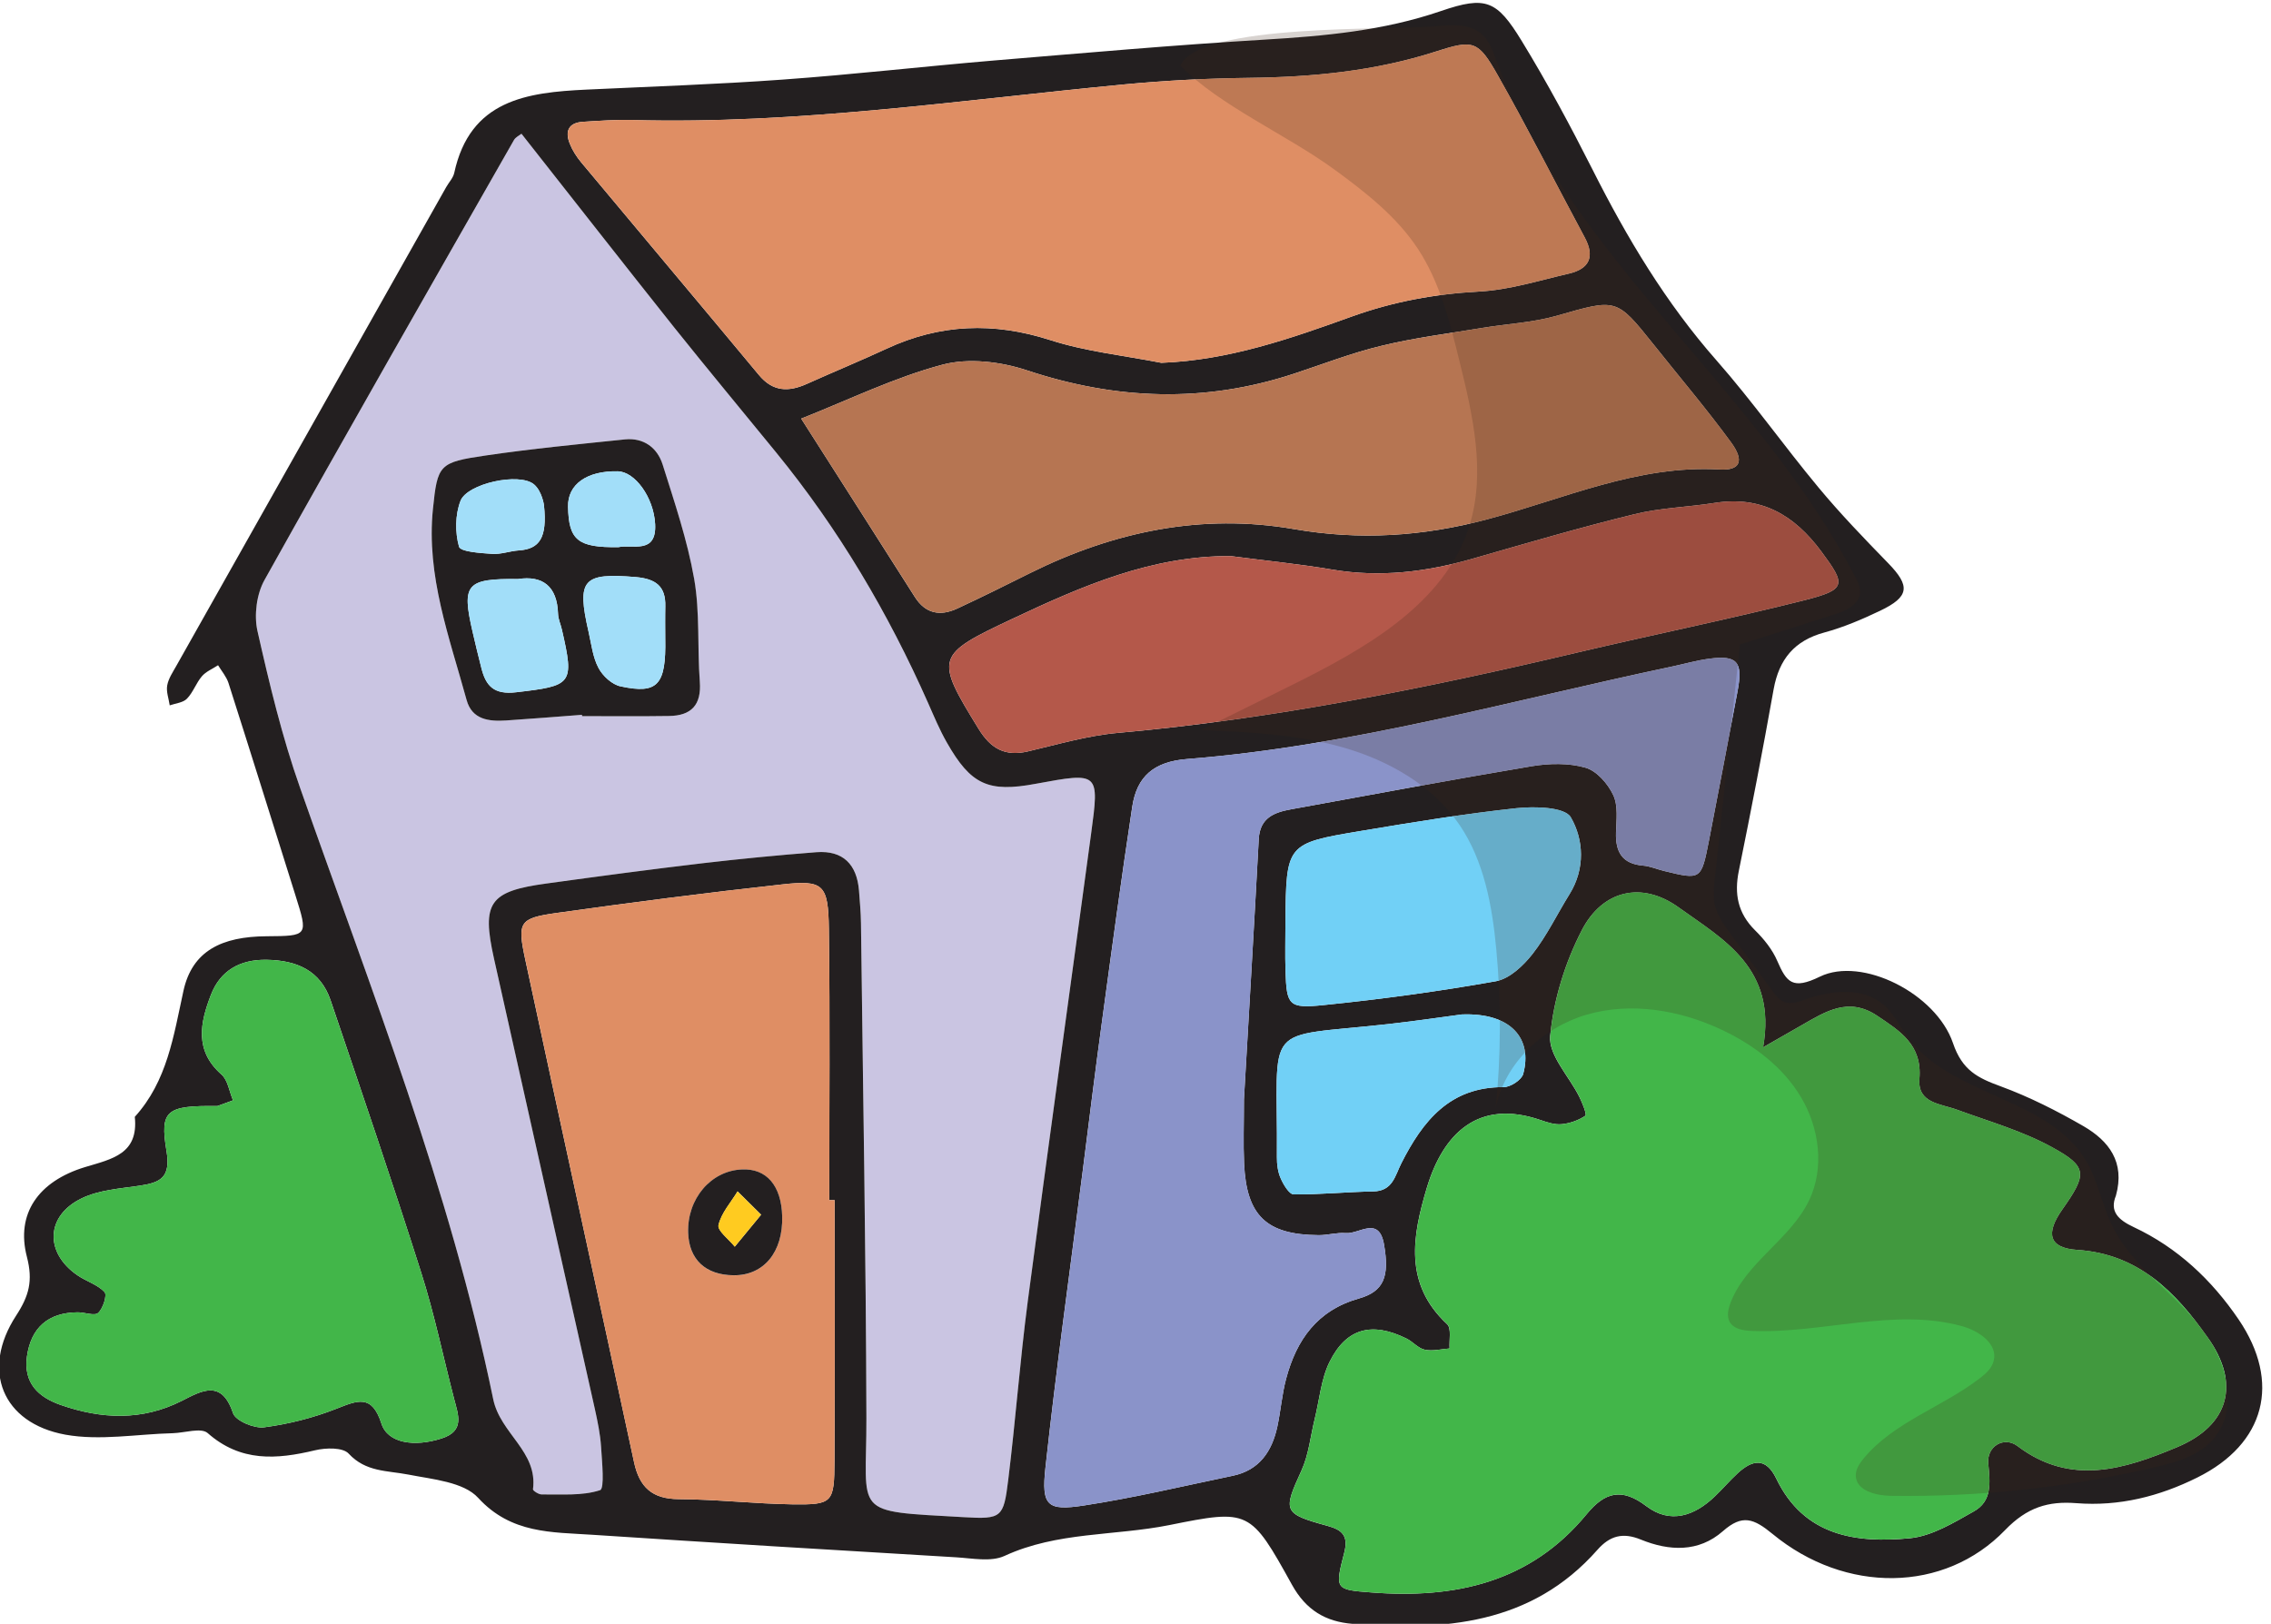 <?xml version="1.0" encoding="UTF-8" standalone="no"?>
<!DOCTYPE svg PUBLIC "-//W3C//DTD SVG 1.1//EN" "http://www.w3.org/Graphics/SVG/1.1/DTD/svg11.dtd">
<svg width="100%" height="100%" viewBox="0 0 172 123" version="1.1" xmlns="http://www.w3.org/2000/svg" xmlns:xlink="http://www.w3.org/1999/xlink" xml:space="preserve" xmlns:serif="http://www.serif.com/" style="fill-rule:evenodd;clip-rule:evenodd;stroke-linejoin:round;stroke-miterlimit:2;">
    <g transform="matrix(1,0,0,1,-14913,-16536.4)">
        <g transform="matrix(5.556,0,0,5.556,14527.5,14350.4)">
            <g transform="matrix(1,0,0,1,77.317,406.241)">
                <path d="M0,-3.047L0.001,-3.029C0.396,-3.029 0.792,-3.026 1.187,-3.031C1.489,-3.035 1.631,-3.179 1.606,-3.498C1.571,-3.966 1.609,-4.443 1.529,-4.901C1.437,-5.43 1.261,-5.945 1.099,-6.46C1.027,-6.69 0.841,-6.827 0.586,-6.802C-0.049,-6.736 -0.685,-6.675 -1.317,-6.582C-1.946,-6.489 -1.969,-6.461 -2.031,-5.853C-2.124,-4.943 -1.807,-4.102 -1.572,-3.249C-1.499,-2.981 -1.267,-2.955 -1.033,-2.97C-0.688,-2.993 -0.344,-3.022 0,-3.047M-0.824,-10.969C-0.115,-10.069 0.568,-9.195 1.258,-8.328C1.716,-7.755 2.185,-7.191 2.649,-6.622C3.499,-5.581 4.176,-4.435 4.719,-3.208C4.799,-3.027 4.875,-2.844 4.973,-2.672C5.302,-2.093 5.539,-1.985 6.188,-2.107C7.051,-2.266 7.055,-2.266 6.941,-1.426C6.654,0.7 6.357,2.826 6.078,4.954C5.971,5.762 5.911,6.576 5.811,7.386C5.748,7.898 5.723,7.922 5.207,7.892C3.658,7.804 3.882,7.876 3.878,6.541C3.872,4.292 3.832,2.043 3.804,-0.207C3.802,-0.356 3.789,-0.503 3.777,-0.651C3.748,-1.007 3.561,-1.201 3.197,-1.174C2.681,-1.134 2.164,-1.084 1.649,-1.024C0.937,-0.94 0.227,-0.845 -0.483,-0.747C-1.262,-0.641 -1.369,-0.488 -1.199,0.275C-0.742,2.324 -0.28,4.372 0.177,6.42C0.214,6.589 0.25,6.76 0.261,6.932C0.274,7.138 0.311,7.504 0.248,7.524C0.002,7.604 -0.279,7.578 -0.548,7.582C-0.589,7.583 -0.669,7.531 -0.667,7.512C-0.599,6.996 -1.112,6.754 -1.209,6.284C-1.798,3.418 -2.874,0.701 -3.841,-2.049C-4.086,-2.745 -4.26,-3.469 -4.422,-4.191C-4.471,-4.405 -4.435,-4.691 -4.328,-4.883C-3.207,-6.891 -2.064,-8.886 -0.926,-10.884C-0.903,-10.923 -0.853,-10.946 -0.824,-10.969" style="fill:rgb(202,197,226);fill-rule:nonzero;"/>
            </g>
        </g>
        <g transform="matrix(5.556,0,0,5.556,14527.5,14350.4)">
            <g transform="matrix(1,0,0,1,89.31,401.795)">
                <path d="M0,5.484C-0.208,5.511 -0.599,5.57 -0.99,5.614C-2.752,5.81 -2.504,5.551 -2.519,7.432C-2.52,7.529 -2.506,7.633 -2.467,7.72C-2.43,7.805 -2.352,7.936 -2.291,7.937C-1.93,7.941 -1.568,7.903 -1.207,7.897C-0.94,7.893 -0.909,7.683 -0.823,7.513C-0.531,6.937 -0.162,6.47 0.571,6.475C0.663,6.476 0.816,6.377 0.838,6.296C0.969,5.814 0.673,5.458 0,5.484M-2.403,4.224C-2.403,4.446 -2.409,4.669 -2.402,4.891C-2.386,5.36 -2.362,5.406 -1.879,5.356C-1.094,5.276 -0.31,5.17 0.467,5.031C0.652,4.998 0.841,4.819 0.966,4.659C1.162,4.409 1.301,4.116 1.47,3.844C1.687,3.496 1.663,3.098 1.487,2.796C1.405,2.655 0.996,2.645 0.745,2.672C0.034,2.749 -0.673,2.865 -1.379,2.983C-2.394,3.153 -2.392,3.16 -2.403,4.224M-3.149,-0.765C-4.227,-0.771 -5.175,-0.357 -6.118,0.087C-7.175,0.584 -7.186,0.615 -6.586,1.59C-6.42,1.86 -6.226,1.97 -5.915,1.898C-5.506,1.802 -5.099,1.682 -4.684,1.645C-2.565,1.456 -0.487,1.038 1.579,0.549C2.61,0.306 3.648,0.095 4.675,-0.164C5.249,-0.31 5.237,-0.376 4.902,-0.828C4.531,-1.328 4.082,-1.59 3.447,-1.49C3.083,-1.432 2.709,-1.424 2.354,-1.336C1.612,-1.155 0.878,-0.939 0.143,-0.728C-0.482,-0.549 -1.109,-0.471 -1.758,-0.58C-2.219,-0.658 -2.686,-0.704 -3.149,-0.765M-16.963,6.733C-17.656,6.725 -17.749,6.787 -17.656,7.345C-17.595,7.708 -17.739,7.777 -18.024,7.819C-18.29,7.858 -18.575,7.877 -18.81,7.99C-19.304,8.227 -19.319,8.732 -18.87,9.04C-18.75,9.123 -18.595,9.167 -18.5,9.269C-18.463,9.309 -18.521,9.493 -18.587,9.553C-18.637,9.598 -18.771,9.544 -18.867,9.545C-19.27,9.548 -19.503,9.755 -19.558,10.146C-19.608,10.508 -19.405,10.701 -19.098,10.808C-18.542,11.002 -17.99,11.027 -17.445,10.751C-17.178,10.615 -16.904,10.454 -16.749,10.92C-16.714,11.024 -16.462,11.13 -16.327,11.113C-15.992,11.069 -15.655,10.984 -15.341,10.86C-15.053,10.747 -14.856,10.656 -14.726,11.062C-14.639,11.333 -14.274,11.383 -13.907,11.265C-13.586,11.163 -13.679,10.943 -13.735,10.726C-13.884,10.153 -14.003,9.571 -14.183,9.007C-14.578,7.763 -15,6.527 -15.419,5.291C-15.558,4.884 -15.88,4.746 -16.291,4.739C-16.657,4.733 -16.923,4.888 -17.05,5.216C-17.195,5.591 -17.28,5.975 -16.906,6.303C-16.819,6.38 -16.8,6.536 -16.749,6.655C-16.856,6.694 -16.964,6.734 -16.963,6.733M-8.548,8.016L-8.622,8.016C-8.622,6.783 -8.61,5.549 -8.627,4.316C-8.635,3.71 -8.701,3.649 -9.261,3.711C-10.29,3.824 -11.317,3.957 -12.343,4.101C-12.846,4.172 -12.875,4.224 -12.767,4.729C-12.276,7.017 -11.774,9.302 -11.282,11.59C-11.209,11.929 -11.036,12.09 -10.674,12.092C-10.157,12.095 -9.64,12.155 -9.122,12.163C-8.574,12.17 -8.553,12.142 -8.55,11.569C-8.544,10.384 -8.548,9.201 -8.548,8.016M-9.004,-2.639C-8.459,-1.785 -7.956,-0.997 -7.455,-0.208C-7.309,0.022 -7.109,0.057 -6.879,-0.049C-6.543,-0.205 -6.211,-0.37 -5.879,-0.536C-4.742,-1.1 -3.544,-1.351 -2.287,-1.133C-1.391,-0.978 -0.534,-1.032 0.346,-1.266C1.388,-1.543 2.395,-2.01 3.516,-1.946C3.797,-1.929 3.857,-2.063 3.671,-2.316C3.336,-2.774 2.968,-3.207 2.614,-3.652C2.106,-4.288 2.11,-4.275 1.294,-4.041C0.967,-3.948 0.618,-3.932 0.28,-3.876C-0.179,-3.799 -0.642,-3.742 -1.093,-3.632C-1.5,-3.535 -1.893,-3.381 -2.292,-3.25C-3.508,-2.85 -4.71,-2.894 -5.925,-3.297C-6.282,-3.416 -6.722,-3.469 -7.077,-3.375C-7.732,-3.201 -8.354,-2.896 -9.004,-2.639M-2.969,6.643C-2.903,5.499 -2.831,4.297 -2.767,3.093C-2.751,2.801 -2.555,2.729 -2.326,2.687C-1.233,2.488 -0.142,2.284 0.953,2.1C1.193,2.06 1.458,2.054 1.687,2.12C1.841,2.164 1.994,2.34 2.066,2.495C2.134,2.64 2.108,2.835 2.103,3.006C2.095,3.27 2.188,3.431 2.471,3.455C2.568,3.463 2.662,3.505 2.758,3.528C3.261,3.651 3.265,3.651 3.37,3.117C3.502,2.439 3.63,1.76 3.759,1.082C3.836,0.677 3.759,0.583 3.373,0.634C3.202,0.657 3.035,0.705 2.866,0.741C0.67,1.204 -1.498,1.825 -3.746,2.002C-4.198,2.038 -4.428,2.24 -4.491,2.65C-4.639,3.624 -4.771,4.599 -4.903,5.575C-4.997,6.259 -5.081,6.944 -5.168,7.629C-5.34,8.974 -5.528,10.318 -5.675,11.667C-5.731,12.184 -5.65,12.255 -5.153,12.179C-4.471,12.075 -3.797,11.914 -3.12,11.773C-2.76,11.698 -2.587,11.442 -2.514,11.105C-2.467,10.888 -2.451,10.665 -2.394,10.451C-2.252,9.92 -1.97,9.518 -1.403,9.357C-1.06,9.26 -0.984,9.057 -1.059,8.623C-1.127,8.222 -1.399,8.482 -1.582,8.465C-1.703,8.455 -1.827,8.494 -1.95,8.493C-2.662,8.488 -2.934,8.229 -2.967,7.517C-2.979,7.246 -2.969,6.973 -2.969,6.643M-4.095,-3.4C-3.176,-3.435 -2.334,-3.73 -1.499,-4.031C-0.935,-4.234 -0.365,-4.339 0.234,-4.371C0.646,-4.393 1.054,-4.522 1.46,-4.616C1.736,-4.68 1.819,-4.843 1.677,-5.108C1.28,-5.846 0.902,-6.596 0.488,-7.326C0.224,-7.791 0.16,-7.809 -0.346,-7.646C-1.178,-7.377 -2.031,-7.295 -2.899,-7.285C-3.466,-7.278 -4.034,-7.249 -4.598,-7.196C-6.833,-6.983 -9.058,-6.648 -11.312,-6.71C-11.533,-6.716 -11.756,-6.7 -11.978,-6.686C-12.178,-6.674 -12.227,-6.555 -12.158,-6.386C-12.122,-6.295 -12.066,-6.209 -12.004,-6.134C-11.198,-5.167 -10.387,-4.205 -9.583,-3.237C-9.391,-3.003 -9.176,-3 -8.924,-3.114C-8.564,-3.276 -8.199,-3.426 -7.841,-3.592C-7.112,-3.931 -6.381,-3.958 -5.61,-3.71C-5.123,-3.553 -4.601,-3.499 -4.095,-3.4M4.108,5.932C4.3,4.852 3.563,4.46 2.956,4.024C2.454,3.663 1.919,3.79 1.637,4.336C1.409,4.777 1.251,5.286 1.206,5.778C1.182,6.041 1.466,6.329 1.604,6.609C1.646,6.692 1.708,6.849 1.686,6.865C1.594,6.927 1.476,6.969 1.364,6.98C1.27,6.99 1.167,6.956 1.075,6.924C0.23,6.633 -0.252,7.102 -0.476,7.849C-0.672,8.505 -0.791,9.156 -0.199,9.707C-0.137,9.763 -0.174,9.925 -0.165,10.038C-0.278,10.046 -0.396,10.078 -0.503,10.055C-0.593,10.037 -0.666,9.945 -0.754,9.902C-1.223,9.671 -1.572,9.759 -1.801,10.22C-1.918,10.456 -1.939,10.738 -2.004,10.999C-2.062,11.234 -2.085,11.484 -2.184,11.701C-2.438,12.258 -2.438,12.29 -1.828,12.457C-1.625,12.512 -1.542,12.596 -1.602,12.824C-1.732,13.324 -1.722,13.327 -1.233,13.364C-0.092,13.453 0.937,13.229 1.703,12.297C1.95,11.997 2.181,11.932 2.517,12.188C2.843,12.435 3.172,12.322 3.451,12.054C3.558,11.952 3.654,11.838 3.763,11.738C3.964,11.553 4.147,11.52 4.288,11.812C4.665,12.595 5.372,12.696 6.111,12.625C6.411,12.595 6.706,12.414 6.979,12.26C7.231,12.12 7.204,11.873 7.178,11.608C7.154,11.37 7.395,11.231 7.577,11.369C8.304,11.92 9.041,11.681 9.748,11.385C10.466,11.086 10.616,10.517 10.168,9.887C9.734,9.275 9.231,8.749 8.391,8.694C8.002,8.669 7.956,8.47 8.187,8.143C8.525,7.663 8.536,7.562 8.05,7.296C7.646,7.073 7.189,6.943 6.752,6.783C6.527,6.7 6.211,6.696 6.239,6.361C6.278,5.898 5.977,5.712 5.663,5.502C5.274,5.241 4.96,5.444 4.636,5.63C4.51,5.702 4.384,5.774 4.108,5.932M-12.817,-6.523C-12.846,-6.5 -12.896,-6.477 -12.919,-6.438C-14.058,-4.44 -15.2,-2.445 -16.321,-0.437C-16.428,-0.245 -16.464,0.041 -16.416,0.255C-16.253,0.977 -16.08,1.701 -15.834,2.397C-14.867,5.147 -13.792,7.864 -13.202,10.73C-13.105,11.2 -12.592,11.442 -12.66,11.958C-12.662,11.977 -12.582,12.029 -12.541,12.028C-12.272,12.024 -11.991,12.05 -11.746,11.97C-11.682,11.95 -11.719,11.584 -11.732,11.378C-11.743,11.206 -11.779,11.035 -11.816,10.866C-12.273,8.818 -12.735,6.77 -13.192,4.721C-13.362,3.958 -13.255,3.805 -12.477,3.699C-11.767,3.601 -11.056,3.506 -10.344,3.422C-9.829,3.362 -9.313,3.312 -8.796,3.272C-8.433,3.245 -8.245,3.439 -8.216,3.795C-8.205,3.943 -8.191,4.09 -8.189,4.239C-8.162,6.489 -8.121,8.738 -8.115,10.987C-8.111,12.322 -8.335,12.25 -6.787,12.338C-6.27,12.368 -6.245,12.344 -6.182,11.832C-6.082,11.022 -6.022,10.208 -5.916,9.4C-5.636,7.272 -5.339,5.146 -5.052,3.02C-4.938,2.18 -4.942,2.18 -5.805,2.339C-6.454,2.461 -6.691,2.353 -7.02,1.774C-7.118,1.602 -7.194,1.419 -7.274,1.238C-7.817,0.011 -8.494,-1.135 -9.344,-2.176C-9.808,-2.745 -10.277,-3.309 -10.735,-3.882C-11.425,-4.749 -12.108,-5.623 -12.817,-6.523M8.918,7.954C8.829,8.172 8.952,8.285 9.16,8.383C9.757,8.663 10.223,9.102 10.591,9.643C11.173,10.501 10.953,11.338 10.028,11.797C9.51,12.055 8.962,12.193 8.379,12.147C7.995,12.117 7.707,12.203 7.407,12.514C6.579,13.373 5.229,13.383 4.239,12.568C3.979,12.354 3.825,12.296 3.56,12.529C3.229,12.82 2.828,12.801 2.441,12.643C2.197,12.543 2.02,12.59 1.85,12.783C0.947,13.807 -0.246,13.89 -1.489,13.792C-1.854,13.763 -2.122,13.606 -2.314,13.259C-2.88,12.237 -2.897,12.226 -3.987,12.446C-4.733,12.595 -5.515,12.535 -6.232,12.866C-6.417,12.951 -6.672,12.898 -6.893,12.885C-8.545,12.787 -10.197,12.687 -11.849,12.578C-12.403,12.541 -12.957,12.566 -13.407,12.075C-13.605,11.857 -14.029,11.822 -14.36,11.757C-14.649,11.701 -14.939,11.724 -15.173,11.471C-15.252,11.385 -15.485,11.391 -15.631,11.426C-16.157,11.552 -16.645,11.588 -17.095,11.191C-17.184,11.114 -17.407,11.188 -17.568,11.193C-18.058,11.205 -18.562,11.298 -19.035,11.213C-19.897,11.055 -20.187,10.33 -19.707,9.592C-19.529,9.319 -19.474,9.116 -19.559,8.788C-19.711,8.202 -19.405,7.759 -18.766,7.565C-18.397,7.454 -18.035,7.387 -18.088,6.88C-17.646,6.392 -17.56,5.78 -17.425,5.163C-17.306,4.617 -16.903,4.422 -16.293,4.418C-15.724,4.414 -15.724,4.414 -15.898,3.861C-16.202,2.895 -16.503,1.929 -16.811,0.965C-16.839,0.879 -16.904,0.803 -16.953,0.723C-17.027,0.772 -17.117,0.808 -17.173,0.873C-17.252,0.965 -17.293,1.093 -17.377,1.179C-17.43,1.234 -17.532,1.242 -17.612,1.27C-17.625,1.178 -17.662,1.084 -17.646,0.997C-17.629,0.903 -17.569,0.816 -17.521,0.73C-16.296,-1.445 -15.07,-3.62 -13.844,-5.794C-13.808,-5.859 -13.75,-5.918 -13.734,-5.987C-13.519,-6.984 -12.746,-7.087 -11.927,-7.125C-11.038,-7.167 -10.148,-7.197 -9.261,-7.261C-8.3,-7.33 -7.343,-7.44 -6.384,-7.521C-5.152,-7.623 -3.921,-7.733 -2.688,-7.806C-1.87,-7.855 -1.067,-7.927 -0.283,-8.196C0.33,-8.406 0.479,-8.343 0.818,-7.788C1.166,-7.219 1.482,-6.63 1.783,-6.035C2.252,-5.104 2.781,-4.219 3.475,-3.431C3.963,-2.876 4.391,-2.269 4.863,-1.701C5.162,-1.341 5.487,-1.004 5.813,-0.669C6.117,-0.357 6.105,-0.211 5.702,-0.019C5.457,0.098 5.204,0.206 4.942,0.277C4.534,0.388 4.326,0.642 4.252,1.051C4.105,1.878 3.945,2.702 3.778,3.524C3.713,3.84 3.763,4.103 3.999,4.337C4.121,4.457 4.235,4.599 4.302,4.755C4.429,5.048 4.511,5.15 4.882,4.969C5.455,4.689 6.467,5.198 6.697,5.875C6.823,6.247 7.035,6.35 7.347,6.464C7.739,6.608 8.117,6.8 8.479,7.009C8.818,7.207 9.046,7.494 8.918,7.954" style="fill:rgb(35,31,32);fill-rule:nonzero;"/>
            </g>
        </g>
        <g transform="matrix(5.556,0,0,5.556,14527.5,14350.4)">
            <g transform="matrix(1,0,0,1,93.419,412.978)">
                <path d="M0,-5.251C0.276,-5.409 0.402,-5.481 0.528,-5.554C0.852,-5.739 1.166,-5.942 1.554,-5.682C1.869,-5.472 2.169,-5.285 2.131,-4.822C2.103,-4.487 2.418,-4.483 2.644,-4.4C3.081,-4.24 3.538,-4.11 3.942,-3.888C4.427,-3.621 4.417,-3.521 4.078,-3.04C3.848,-2.713 3.894,-2.515 4.282,-2.489C5.123,-2.435 5.625,-1.908 6.06,-1.296C6.507,-0.666 6.357,-0.098 5.639,0.202C4.933,0.498 4.195,0.736 3.468,0.186C3.286,0.048 3.046,0.186 3.069,0.425C3.095,0.689 3.123,0.936 2.871,1.077C2.597,1.23 2.302,1.412 2.003,1.441C1.264,1.513 0.557,1.412 0.18,0.629C0.039,0.337 -0.144,0.37 -0.345,0.555C-0.454,0.655 -0.55,0.769 -0.657,0.871C-0.936,1.139 -1.266,1.252 -1.591,1.005C-1.928,0.749 -2.158,0.813 -2.405,1.114C-3.171,2.046 -4.201,2.27 -5.342,2.181C-5.83,2.144 -5.841,2.141 -5.71,1.641C-5.65,1.413 -5.733,1.329 -5.937,1.273C-6.546,1.106 -6.547,1.075 -6.292,0.518C-6.194,0.301 -6.17,0.051 -6.112,-0.185C-6.048,-0.445 -6.026,-0.728 -5.91,-0.963C-5.681,-1.424 -5.331,-1.512 -4.862,-1.281C-4.774,-1.238 -4.702,-1.147 -4.612,-1.128C-4.505,-1.105 -4.386,-1.137 -4.273,-1.146C-4.282,-1.258 -4.246,-1.42 -4.307,-1.477C-4.899,-2.027 -4.78,-2.679 -4.584,-3.334C-4.361,-4.081 -3.878,-4.55 -3.034,-4.259C-2.941,-4.228 -2.838,-4.193 -2.745,-4.203C-2.632,-4.214 -2.514,-4.256 -2.423,-4.318C-2.4,-4.334 -2.463,-4.491 -2.504,-4.574C-2.642,-4.855 -2.926,-5.143 -2.902,-5.405C-2.857,-5.897 -2.7,-6.406 -2.471,-6.848C-2.189,-7.394 -1.655,-7.521 -1.152,-7.159C-0.546,-6.724 0.192,-6.331 0,-5.251" style="fill:rgb(66,182,73);fill-rule:nonzero;"/>
            </g>
        </g>
        <g transform="matrix(5.556,0,0,5.556,14527.5,14350.4)">
            <g transform="matrix(1,0,0,1,85.216,394.385)">
                <path d="M0,4.01C-0.506,3.91 -1.028,3.857 -1.516,3.699C-2.287,3.451 -3.017,3.479 -3.746,3.818C-4.104,3.984 -4.47,4.134 -4.83,4.296C-5.081,4.409 -5.296,4.406 -5.489,4.173C-6.292,3.204 -7.104,2.242 -7.909,1.276C-7.972,1.2 -8.027,1.114 -8.063,1.024C-8.132,0.855 -8.083,0.736 -7.883,0.724C-7.661,0.71 -7.438,0.694 -7.217,0.699C-4.963,0.762 -2.738,0.427 -0.503,0.214C0.061,0.16 0.629,0.132 1.195,0.125C2.064,0.114 2.917,0.032 3.749,-0.236C4.254,-0.399 4.318,-0.382 4.583,0.084C4.997,0.814 5.375,1.564 5.772,2.302C5.914,2.567 5.831,2.73 5.555,2.794C5.148,2.888 4.741,3.017 4.329,3.038C3.73,3.071 3.16,3.176 2.596,3.379C1.761,3.68 0.919,3.975 0,4.01" style="fill:rgb(223,142,100);fill-rule:nonzero;"/>
            </g>
        </g>
        <g transform="matrix(5.556,0,0,5.556,14527.5,14350.4)">
            <g transform="matrix(1,0,0,1,86.342,407.989)">
                <path d="M0,0.449C0,0.779 -0.01,1.052 0.002,1.323C0.035,2.035 0.307,2.294 1.019,2.299C1.142,2.3 1.266,2.261 1.387,2.271C1.569,2.288 1.841,2.028 1.91,2.428C1.985,2.863 1.909,3.066 1.566,3.163C0.999,3.324 0.716,3.725 0.575,4.257C0.518,4.47 0.501,4.694 0.455,4.911C0.382,5.248 0.209,5.504 -0.151,5.579C-0.828,5.72 -1.502,5.881 -2.184,5.985C-2.681,6.061 -2.762,5.99 -2.706,5.472C-2.559,4.124 -2.371,2.78 -2.199,1.434C-2.112,0.75 -2.028,0.065 -1.935,-0.619C-1.802,-1.595 -1.67,-2.571 -1.522,-3.544C-1.459,-3.954 -1.229,-4.156 -0.777,-4.193C1.471,-4.369 3.639,-4.99 5.834,-5.453C6.003,-5.489 6.171,-5.537 6.341,-5.56C6.728,-5.612 6.805,-5.517 6.728,-5.113C6.599,-4.434 6.471,-3.755 6.338,-3.077C6.233,-2.543 6.23,-2.543 5.727,-2.666C5.631,-2.69 5.537,-2.732 5.44,-2.739C5.157,-2.763 5.064,-2.924 5.072,-3.188C5.077,-3.36 5.103,-3.554 5.035,-3.699C4.962,-3.854 4.81,-4.03 4.656,-4.074C4.427,-4.14 4.162,-4.134 3.922,-4.094C2.827,-3.91 1.735,-3.706 0.643,-3.507C0.414,-3.465 0.217,-3.393 0.202,-3.101C0.138,-1.898 0.066,-0.696 0,0.449" style="fill:rgb(138,147,201);fill-rule:nonzero;"/>
            </g>
        </g>
        <g transform="matrix(5.556,0,0,5.556,14527.5,14350.4)">
            <g transform="matrix(1,0,0,1,80.306,400.203)">
                <path d="M0,-1.047C0.65,-1.304 1.272,-1.609 1.928,-1.783C2.283,-1.877 2.722,-1.824 3.079,-1.705C4.294,-1.302 5.496,-1.258 6.713,-1.658C7.111,-1.789 7.504,-1.943 7.911,-2.04C8.362,-2.15 8.826,-2.207 9.284,-2.284C9.623,-2.34 9.971,-2.356 10.298,-2.449C11.114,-2.683 11.11,-2.696 11.618,-2.06C11.973,-1.615 12.34,-1.182 12.676,-0.724C12.861,-0.471 12.802,-0.337 12.52,-0.354C11.399,-0.418 10.393,0.049 9.351,0.326C8.47,0.56 7.614,0.614 6.718,0.459C5.46,0.241 4.262,0.492 3.125,1.057C2.793,1.222 2.461,1.387 2.125,1.543C1.896,1.649 1.696,1.614 1.55,1.384C1.049,0.595 0.545,-0.193 0,-1.047" style="fill:rgb(182,117,82);fill-rule:nonzero;"/>
            </g>
        </g>
        <g transform="matrix(5.556,0,0,5.556,14527.5,14350.4)">
            <g transform="matrix(1,0,0,1,80.047,409.377)">
                <path d="M0,0.655C-0.011,0.237 -0.213,0.001 -0.548,0.015C-0.972,0.033 -1.297,0.416 -1.282,0.879C-1.27,1.245 -1.044,1.456 -0.661,1.459C-0.25,1.462 0.013,1.141 0,0.655M0.715,0.434C0.715,1.619 0.719,2.802 0.713,3.987C0.711,4.56 0.689,4.588 0.142,4.581C-0.376,4.573 -0.893,4.513 -1.41,4.51C-1.772,4.509 -1.945,4.347 -2.019,4.009C-2.511,1.72 -3.012,-0.565 -3.503,-2.853C-3.612,-3.358 -3.582,-3.409 -3.079,-3.481C-2.054,-3.625 -1.026,-3.758 0.003,-3.871C0.562,-3.933 0.628,-3.872 0.637,-3.266C0.653,-2.033 0.642,-0.799 0.642,0.434L0.715,0.434Z" style="fill:rgb(223,142,100);fill-rule:nonzero;"/>
            </g>
        </g>
        <g transform="matrix(5.556,0,0,5.556,14527.5,14350.4)">
            <g transform="matrix(1,0,0,1,72.347,411.178)">
                <path d="M0,-2.65C-0.001,-2.649 0.106,-2.689 0.214,-2.728C0.163,-2.847 0.144,-3.003 0.057,-3.08C-0.317,-3.408 -0.232,-3.792 -0.087,-4.167C0.04,-4.495 0.306,-4.65 0.672,-4.644C1.083,-4.637 1.405,-4.499 1.543,-4.092C1.963,-2.856 2.385,-1.62 2.78,-0.376C2.959,0.188 3.079,0.77 3.228,1.343C3.284,1.56 3.376,1.78 3.056,1.882C2.689,2 2.324,1.95 2.237,1.679C2.106,1.273 1.91,1.364 1.622,1.477C1.308,1.601 0.971,1.686 0.636,1.73C0.5,1.747 0.249,1.641 0.214,1.537C0.059,1.071 -0.215,1.232 -0.482,1.368C-1.027,1.644 -1.579,1.619 -2.135,1.425C-2.442,1.318 -2.646,1.125 -2.595,0.763C-2.54,0.371 -2.307,0.165 -1.904,0.162C-1.808,0.161 -1.674,0.215 -1.625,0.17C-1.558,0.11 -1.5,-0.074 -1.538,-0.114C-1.632,-0.216 -1.787,-0.26 -1.907,-0.343C-2.356,-0.651 -2.341,-1.156 -1.847,-1.393C-1.612,-1.506 -1.327,-1.525 -1.061,-1.564C-0.776,-1.606 -0.632,-1.675 -0.693,-2.038C-0.786,-2.596 -0.693,-2.658 0,-2.65" style="fill:rgb(66,182,73);fill-rule:nonzero;"/>
            </g>
        </g>
        <g transform="matrix(5.556,0,0,5.556,14527.5,14350.4)">
            <g transform="matrix(1,0,0,1,86.161,402.94)">
                <path d="M0,-1.91C0.464,-1.849 0.93,-1.803 1.391,-1.725C2.04,-1.616 2.667,-1.694 3.292,-1.873C4.027,-2.084 4.762,-2.3 5.504,-2.481C5.859,-2.569 6.233,-2.577 6.596,-2.635C7.231,-2.735 7.681,-2.472 8.051,-1.973C8.387,-1.521 8.398,-1.455 7.824,-1.309C6.798,-1.05 5.759,-0.839 4.729,-0.596C2.662,-0.107 0.584,0.311 -1.535,0.5C-1.949,0.537 -2.357,0.657 -2.765,0.753C-3.076,0.825 -3.271,0.715 -3.437,0.445C-4.036,-0.53 -4.025,-0.561 -2.969,-1.058C-2.025,-1.502 -1.078,-1.916 0,-1.91" style="fill:rgb(180,88,74);fill-rule:nonzero;"/>
            </g>
        </g>
        <g transform="matrix(5.556,0,0,5.556,14527.5,14350.4)">
            <g transform="matrix(1,0,0,1,86.907,405.622)">
                <path d="M0,0.397C0.011,-0.667 0.009,-0.674 1.024,-0.844C1.729,-0.962 2.437,-1.079 3.147,-1.155C3.398,-1.182 3.808,-1.172 3.89,-1.032C4.066,-0.729 4.089,-0.332 3.873,0.017C3.704,0.289 3.564,0.582 3.369,0.832C3.244,0.992 3.055,1.17 2.87,1.204C2.093,1.342 1.309,1.449 0.523,1.529C0.041,1.579 0.017,1.533 0.001,1.064C-0.006,0.841 0,0.619 0,0.397" style="fill:rgb(113,208,246);fill-rule:nonzero;"/>
            </g>
        </g>
        <g transform="matrix(5.556,0,0,5.556,14527.5,14350.4)">
            <g transform="matrix(1,0,0,1,89.31,409.71)">
                <path d="M0,-2.431C0.673,-2.457 0.969,-2.101 0.838,-1.619C0.816,-1.538 0.663,-1.439 0.571,-1.44C-0.162,-1.445 -0.531,-0.978 -0.823,-0.402C-0.909,-0.232 -0.94,-0.022 -1.207,-0.018C-1.568,-0.012 -1.93,0.026 -2.291,0.022C-2.352,0.021 -2.43,-0.11 -2.467,-0.195C-2.506,-0.282 -2.52,-0.386 -2.519,-0.483C-2.504,-2.364 -2.752,-2.105 -0.99,-2.301C-0.599,-2.345 -0.208,-2.404 0,-2.431" style="fill:rgb(113,208,246);fill-rule:nonzero;"/>
            </g>
        </g>
        <g transform="matrix(5.556,0,0,5.556,14527.5,14350.4)">
            <g transform="matrix(1,0,0,1,77.815,401.792)">
                <path d="M0,-0.884C0.187,-0.926 0.522,-0.78 0.5,-1.198C0.48,-1.565 0.224,-1.913 -0.009,-1.918C-0.431,-1.927 -0.694,-1.739 -0.687,-1.435C-0.678,-0.98 -0.555,-0.876 0,-0.884M-1.015,-1.452C-1.013,-1.449 -1.04,-1.645 -1.151,-1.739C-1.351,-1.907 -2.062,-1.751 -2.153,-1.515C-2.226,-1.327 -2.228,-1.084 -2.173,-0.89C-2.153,-0.82 -1.882,-0.803 -1.723,-0.792C-1.603,-0.783 -1.48,-0.831 -1.357,-0.839C-1.075,-0.858 -0.969,-1.013 -1.015,-1.452M0.638,0.364C0.638,0.218 0.635,0.07 0.639,-0.076C0.646,-0.353 0.506,-0.452 0.237,-0.476C-0.485,-0.536 -0.572,-0.447 -0.407,0.272C-0.369,0.438 -0.35,0.617 -0.272,0.763C-0.214,0.873 -0.087,0.99 0.029,1.014C0.537,1.124 0.65,0.994 0.638,0.364M-1.368,-0.449C-2.075,-0.456 -2.138,-0.38 -1.989,0.266C-1.951,0.434 -1.91,0.601 -1.867,0.769C-1.805,1.013 -1.694,1.129 -1.396,1.095C-0.63,1.006 -0.599,0.987 -0.771,0.241C-0.787,0.169 -0.821,0.098 -0.823,0.026C-0.835,-0.357 -1.039,-0.499 -1.368,-0.449M-0.498,1.402C-0.842,1.428 -1.186,1.456 -1.531,1.479C-1.765,1.494 -1.996,1.469 -2.07,1.2C-2.304,0.347 -2.622,-0.494 -2.529,-1.404C-2.467,-2.012 -2.444,-2.04 -1.814,-2.133C-1.183,-2.226 -0.546,-2.287 0.089,-2.353C0.344,-2.378 0.529,-2.24 0.602,-2.011C0.764,-1.496 0.939,-0.981 1.032,-0.452C1.112,0.006 1.074,0.483 1.109,0.951C1.133,1.27 0.991,1.414 0.689,1.418C0.294,1.424 -0.101,1.42 -0.496,1.42L-0.498,1.402Z" style="fill:rgb(35,31,32);fill-rule:nonzero;"/>
            </g>
        </g>
        <g transform="matrix(5.556,0,0,5.556,14527.5,14350.4)">
            <g transform="matrix(1,0,0,1,79.76,410.206)">
                <path d="M0,-0.197C-0.145,-0.341 -0.233,-0.428 -0.321,-0.515C-0.413,-0.363 -0.543,-0.22 -0.581,-0.055C-0.598,0.022 -0.438,0.139 -0.359,0.239C-0.25,0.107 -0.142,-0.025 0,-0.197M0.287,-0.175C0.3,0.312 0.037,0.632 -0.374,0.629C-0.757,0.626 -0.983,0.415 -0.995,0.049C-1.01,-0.414 -0.685,-0.797 -0.261,-0.814C0.074,-0.829 0.276,-0.593 0.287,-0.175" style="fill:rgb(35,31,32);fill-rule:nonzero;"/>
            </g>
        </g>
        <g transform="matrix(5.556,0,0,5.556,14527.5,14350.4)">
            <g transform="matrix(1,0,0,1,76.447,402.87)">
                <path d="M0,-1.528C0.329,-1.578 0.532,-1.435 0.544,-1.052C0.546,-0.98 0.581,-0.91 0.597,-0.838C0.769,-0.091 0.738,-0.073 -0.028,0.016C-0.327,0.05 -0.437,-0.065 -0.5,-0.309C-0.542,-0.477 -0.583,-0.644 -0.622,-0.812C-0.771,-1.459 -0.708,-1.535 0,-1.528" style="fill:rgb(162,222,249);fill-rule:nonzero;"/>
            </g>
        </g>
        <g transform="matrix(5.556,0,0,5.556,14527.5,14350.4)">
            <g transform="matrix(1,0,0,1,78.453,402.016)">
                <path d="M0,0.14C0.012,0.77 -0.102,0.9 -0.609,0.79C-0.725,0.766 -0.853,0.649 -0.91,0.539C-0.988,0.393 -1.007,0.214 -1.045,0.048C-1.21,-0.671 -1.123,-0.76 -0.401,-0.7C-0.132,-0.676 0.008,-0.577 0,-0.3C-0.003,-0.154 0,-0.006 0,0.14" style="fill:rgb(162,222,249);fill-rule:nonzero;"/>
            </g>
        </g>
        <g transform="matrix(5.556,0,0,5.556,14527.5,14350.4)">
            <g transform="matrix(1,0,0,1,76.8,400.553)">
                <path d="M0,-0.214C0.045,0.225 -0.06,0.381 -0.343,0.399C-0.465,0.407 -0.588,0.455 -0.708,0.446C-0.867,0.435 -1.139,0.419 -1.159,0.348C-1.213,0.154 -1.211,-0.089 -1.138,-0.276C-1.047,-0.513 -0.336,-0.669 -0.136,-0.501C-0.025,-0.406 0.001,-0.211 0,-0.214" style="fill:rgb(162,222,249);fill-rule:nonzero;"/>
            </g>
        </g>
        <g transform="matrix(5.556,0,0,5.556,14527.5,14350.4)">
            <g transform="matrix(1,-0.009,-0.009,-1,77.819,400.907)">
                <path d="M-0.004,-0.001C-0.559,-0.004 -0.681,0.101 -0.686,0.556C-0.691,0.86 -0.426,1.046 -0.004,1.033C0.229,1.026 0.482,0.676 0.499,0.309C0.517,-0.109 0.183,0.04 -0.004,-0.001" style="fill:rgb(162,222,249);fill-rule:nonzero;"/>
            </g>
        </g>
        <g transform="matrix(5.556,0,0,5.556,14527.5,14350.4)">
            <g transform="matrix(-0.237,-0.971,-0.971,0.237,79.332,409.792)">
                <path d="M-0.313,-0.363C-0.446,-0.185 -0.549,-0.048 -0.651,0.089C-0.535,0.142 -0.383,0.269 -0.313,0.235C-0.161,0.159 -0.053,-0.002 0.072,-0.127C-0.033,-0.192 -0.138,-0.257 -0.313,-0.363" style="fill:rgb(255,203,32);fill-rule:nonzero;"/>
            </g>
        </g>
        <g transform="matrix(5.556,0,0,5.556,14527.5,14350.4)">
            <g opacity="0.2">
                <g transform="matrix(1,0,0,1,87.572,411.859)">
                    <path d="M0,-16.101C0.426,-15.79 0.851,-15.458 1.141,-15.018C1.439,-14.565 1.574,-14.028 1.704,-13.502C1.888,-12.757 2.072,-11.967 1.841,-11.237C1.502,-10.162 0.396,-9.553 -0.613,-9.053C-1.014,-8.855 -1.415,-8.657 -1.815,-8.458C-1.166,-8.429 -0.51,-8.399 0.115,-8.222C0.74,-8.044 1.341,-7.703 1.707,-7.166C2.042,-6.674 2.153,-6.065 2.209,-5.472C2.277,-4.751 2.274,-4.024 2.202,-3.304C2.322,-3.917 2.847,-4.405 3.447,-4.579C4.047,-4.751 4.704,-4.641 5.27,-4.377C5.71,-4.172 6.117,-3.867 6.365,-3.449C6.613,-3.031 6.684,-2.492 6.477,-2.052C6.222,-1.513 5.608,-1.199 5.399,-0.64C5.369,-0.558 5.349,-0.461 5.393,-0.385C5.448,-0.291 5.574,-0.271 5.683,-0.266C6.646,-0.224 7.629,-0.586 8.559,-0.33C8.786,-0.268 9.046,-0.091 8.991,0.138C8.967,0.242 8.882,0.319 8.797,0.383C8.286,0.775 7.624,0.979 7.215,1.476C7.159,1.544 7.107,1.623 7.11,1.71C7.117,1.914 7.386,1.98 7.59,1.983C8.798,2 10.008,1.869 11.184,1.594C11.471,1.527 11.773,1.442 11.972,1.223C12.367,0.79 12.146,0.075 11.767,-0.373C11.387,-0.822 10.869,-1.164 10.609,-1.692C10.466,-1.983 10.412,-2.314 10.245,-2.592C9.73,-3.45 8.403,-3.466 7.814,-4.274C7.707,-4.422 7.626,-4.594 7.487,-4.714C7.206,-4.956 6.778,-4.909 6.428,-4.787C6.329,-4.751 6.217,-4.711 6.121,-4.756C6.062,-4.784 6.021,-4.837 5.982,-4.89C5.788,-5.156 5.593,-5.42 5.398,-5.686C5.311,-5.804 5.222,-5.928 5.189,-6.072C5.163,-6.187 5.175,-6.308 5.188,-6.426C5.302,-7.492 5.416,-8.557 5.53,-9.623C5.958,-9.759 6.387,-9.896 6.815,-10.032C6.971,-10.081 7.156,-10.165 7.168,-10.329C7.174,-10.403 7.14,-10.473 7.105,-10.539C5.79,-13.096 3.208,-14.901 2.206,-17.596C2.159,-17.723 2.111,-17.858 2.01,-17.947C1.851,-18.086 1.614,-18.074 1.404,-18.054C0.769,-17.993 -1.823,-18.101 -2.099,-17.516C-1.553,-16.964 -0.645,-16.572 0,-16.101" style="fill:rgb(59,35,20);fill-rule:nonzero;"/>
                </g>
            </g>
        </g>
    </g>
</svg>
